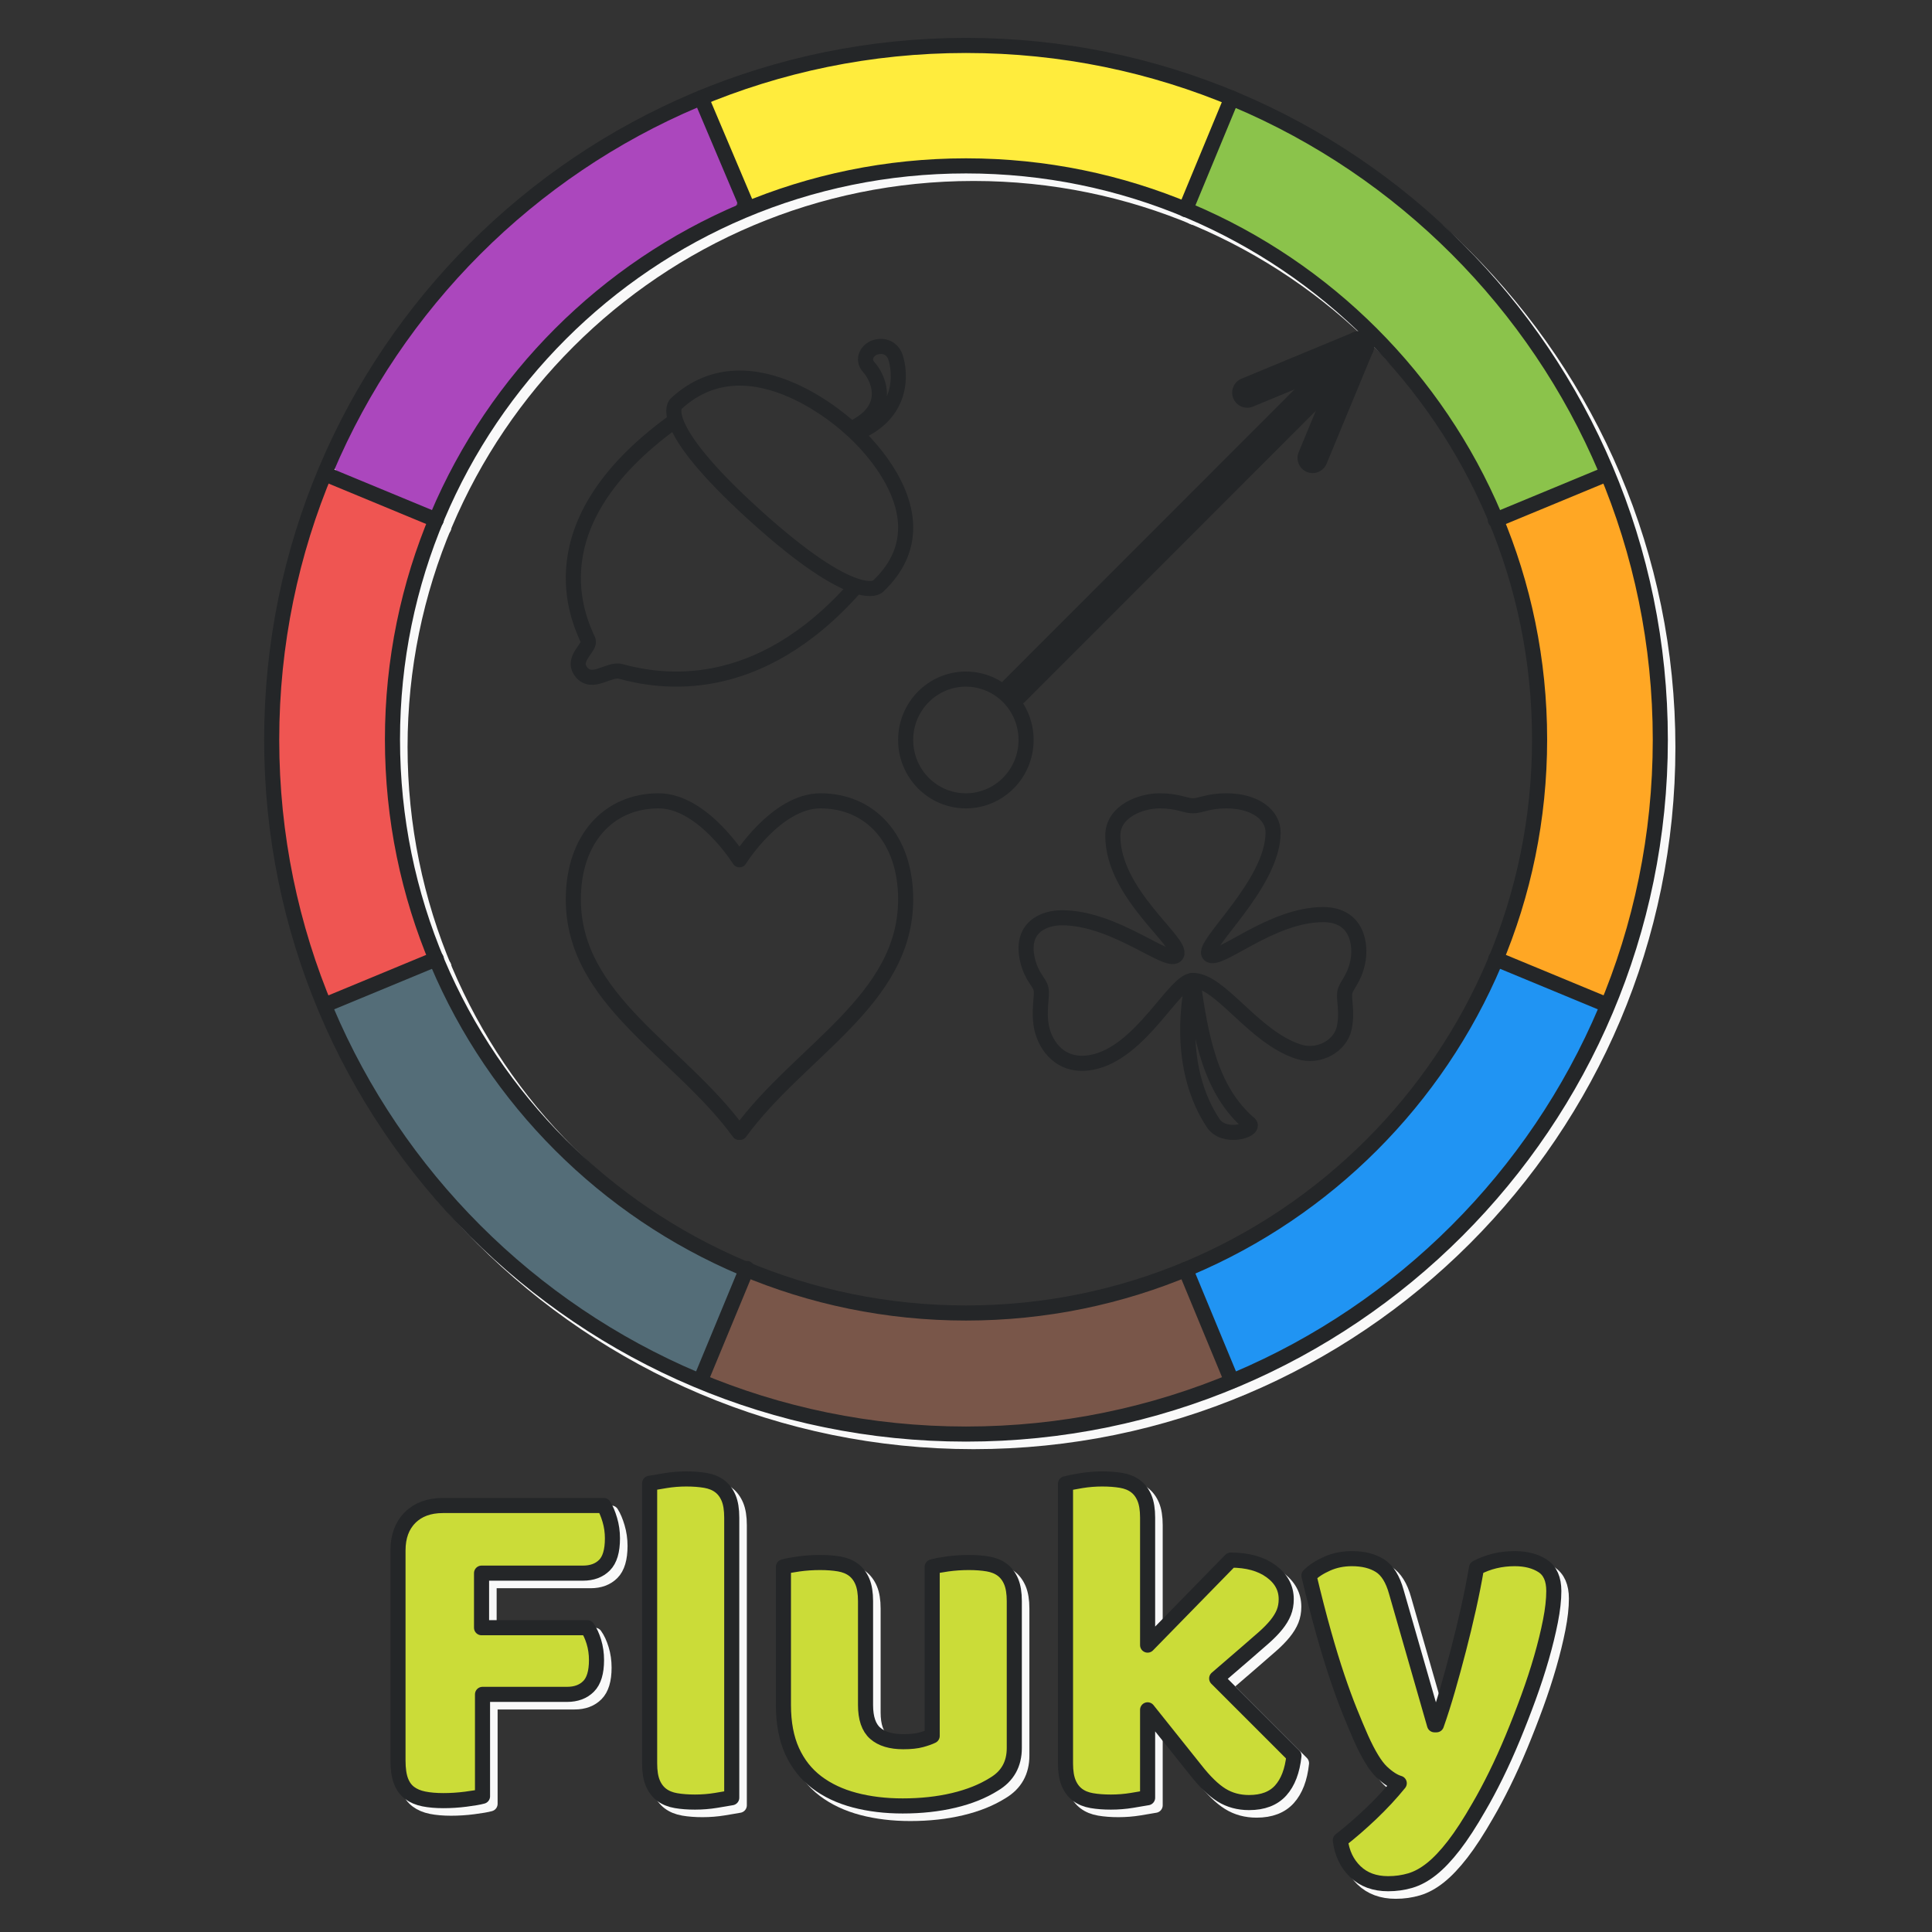 <?xml version="1.0" encoding="UTF-8" standalone="no"?>
<!-- Created with Vectornator (http://vectornator.io/) -->

<svg
   height="100%"
   stroke-miterlimit="10"
   style="fill-rule:nonzero;clip-rule:evenodd;stroke-linecap:round;stroke-linejoin:round;"
   version="1.1"
   viewBox="0 0 1024 1024"
   width="100%"
   xml:space="preserve"
   id="svg308"
   sodipodi:docname="fluky-v2.svg"
   inkscape:version="1.2.2 (b0a84865, 2022-12-01)"
   xmlns:inkscape="http://www.inkscape.org/namespaces/inkscape"
   xmlns:sodipodi="http://sodipodi.sourceforge.net/DTD/sodipodi-0.dtd"
   xmlns="http://www.w3.org/2000/svg"
   xmlns:svg="http://www.w3.org/2000/svg"><rect x="0" y="0" width="1024" height="1024" fill="#333333" stroke="none"/><sodipodi:namedview
   id="namedview310"
   pagecolor="#505050"
   bordercolor="#eeeeee"
   borderopacity="1"
   inkscape:showpageshadow="0"
   inkscape:pageopacity="0"
   inkscape:pagecheckerboard="0"
   inkscape:deskcolor="#505050"
   showgrid="false"
   showguides="false"
   inkscape:zoom="0.65186406"
   inkscape:cx="447.17912"
   inkscape:cy="420.33303"
   inkscape:window-width="1470"
   inkscape:window-height="920"
   inkscape:window-x="0"
   inkscape:window-y="36"
   inkscape:window-maximized="0"
   inkscape:current-layer="layer1" />
<defs
   id="defs245" />

<g
   id="g1621"
   inkscape:label="SectorsOutlineShadow"
   style="fill-rule:nonzero;clip-rule:evenodd;stroke-linecap:round;stroke-linejoin:round;stroke:#f9f9f9;stroke-opacity:1">

<path
   d="m 212.016,395.919 c 0,-167.894 136.106,-304 304,-304 167.895,0 304,136.106 304,304 0,167.895 -136.105,304 -304,304 -167.894,0 -304,-136.105 -304,-304 z"
   fill="none"
   opacity="1"
   stroke="#242628"
   stroke-linecap="butt"
   stroke-linejoin="round"
   stroke-width="8"
   id="path1601"
   style="stroke:#f9f9f9;stroke-opacity:1" />
<path
   d="M 148,396.084 C 148,192.843 312.759,28.084 516,28.084 c 203.241,0 368,164.759 368,368 0,203.241 -164.759,368 -368,368 -203.241,0 -368,-164.759 -368,-368 z"
   fill="none"
   opacity="1"
   stroke="#242628"
   stroke-linecap="butt"
   stroke-linejoin="round"
   stroke-width="8"
   id="path1603"
   style="stroke:#f9f9f9;stroke-opacity:1" />
<path
   d="m 375.379,735.447 24.493,-59.132"
   fill="none"
   opacity="1"
   stroke="#242628"
   stroke-linecap="butt"
   stroke-linejoin="round"
   stroke-width="8"
   id="path1605"
   style="stroke:#f9f9f9;stroke-opacity:1" />
<path
   d="M 656.877,735.989 632.386,676.86 Z"
   fill="none"
   opacity="1"
   stroke="#242628"
   stroke-linecap="butt"
   stroke-linejoin="round"
   stroke-width="8"
   id="path1607"
   style="stroke:#f9f9f9;stroke-opacity:1" />
<path
   d="M 632.345,115.077 656.836,55.949"
   fill="none"
   opacity="1"
   stroke="#242628"
   stroke-linecap="butt"
   stroke-linejoin="round"
   stroke-width="8"
   id="path1609"
   style="stroke:#f9f9f9;stroke-opacity:1" />
<path
   d="m 796.563,279.713 59.128,-24.492"
   fill="none"
   opacity="1"
   stroke="#242628"
   stroke-linecap="butt"
   stroke-linejoin="round"
   stroke-width="8"
   id="path1611"
   style="stroke:#f9f9f9;stroke-opacity:1" />
<path
   d="M 235.224,279.611 176.095,255.12"
   fill="none"
   opacity="1"
   stroke="#242628"
   stroke-linecap="butt"
   stroke-linejoin="round"
   stroke-width="8"
   id="path1613"
   style="stroke:#f9f9f9;stroke-opacity:1" />
<path
   d="M 855.901,536.704 796.773,512.212 Z"
   fill="none"
   opacity="1"
   stroke="#242628"
   stroke-linecap="butt"
   stroke-linejoin="round"
   stroke-width="8"
   id="path1615"
   style="stroke:#f9f9f9;stroke-opacity:1" />


<path
   d="M 400.197,113.946 375.589,55.82"
   fill="none"
   opacity="1"
   stroke="#242628"
   stroke-linecap="butt"
   stroke-linejoin="round"
   stroke-width="8"
   id="path1617"
   style="display:inline;stroke:#f9f9f9;stroke-opacity:1" /><path
   d="M 176.121,536.708 235.25,512.217"
   fill="none"
   opacity="1"
   stroke="#242628"
   stroke-linecap="butt"
   stroke-linejoin="round"
   stroke-width="8"
   id="path1619"
   style="clip-rule:evenodd;fill-rule:nonzero;stroke:#f9f9f9;stroke-linecap:round;stroke-linejoin:round;stroke-opacity:1" />








</g><g
   inkscape:groupmode="layer"
   id="layer1"
   inkscape:label="Sectors"
   style="fill:#8bc34b;fill-rule:nonzero;fill-opacity:1"><path
     id="path3745"
     style="display:inline;fill:#8bc34b;fill-opacity:1;fill-rule:nonzero;stroke-width:0.767"
     d="m 655.965,56.596 c -1.935,0.217 -2.926,2.136 -3.729,3.681 -2.551,5.197 -4.638,10.606 -6.892,15.935 -4.567,11.064 -9.123,22.133 -13.688,33.198 11.311,5.67 22.77,11.071 33.736,17.399 9.7,5.539 19.095,11.616 28.09,18.24 13.118,9.655 25.491,20.594 36.978,32.231 5.538,5.632 10.871,11.464 15.973,17.494 1.413,1.684 2.936,3.525 4.367,5.289 2.593,3.229 5.134,6.49 7.618,9.858 10.956,14.766 20.604,30.703 28.727,47.277 2.465,5.062 4.844,10.166 7.268,15.248 12.393,-5.227 24.921,-10.315 37.339,-15.569 4.569,-1.987 9.199,-3.87 13.582,-6.249 1.094,-0.608 2.422,-1.509 2.329,-2.913 -0.431,-1.957 -1.433,-3.735 -2.203,-5.573 -8.873,-19.377 -19.267,-38.071 -31.282,-55.678 C 790.712,151.935 761.253,121.507 727.554,96.87 716.895,89.095 705.865,81.814 694.41,75.264 684.39,69.664 674.219,64.327 663.85,59.403 c -2.292,-1.002 -4.528,-2.224 -6.981,-2.786 -0.299,-0.037 -0.604,-0.062 -0.904,-0.021 z" /><path
     id="path3816"
     style="display:inline;fill:#ffa724;fill-opacity:1;fill-rule:nonzero;stroke-width:0.767"
     d="m 849.387,255.512 c -2.22,0.139 -4.304,1.058 -6.362,1.837 -14.622,6.192 -29.336,12.156 -43.95,18.385 -0.648,0.278 -1.275,0.601 -1.915,0.898 -0.08,1.021 -0.037,2.04 0.338,3.006 2.393,7.754 5.305,15.338 7.6,23.124 5.649,18.733 9.546,37.993 11.683,57.442 0.56,5.769 0.801,11.665 0.985,17.391 0.264,9.544 0.274,19.096 0.014,28.641 -0.197,6.061 -0.437,12.313 -1.105,18.416 -2.022,17.33 -5.223,34.548 -10.113,51.308 -2.649,9.232 -5.812,18.305 -8.902,27.395 -0.483,0.995 -0.633,2.257 0.124,3.162 1.285,1.522 3.239,2.225 4.971,3.105 7.174,3.245 14.51,6.118 21.768,9.168 7.924,3.24 15.772,6.666 23.731,9.818 0.574,0.171 1.22,0.499 1.778,0.476 0.748,-0.501 1.41,-1.113 1.721,-1.982 2.507,-5.749 4.48,-11.712 6.526,-17.636 7.653,-22.766 13.247,-46.245 16.276,-70.08 3.421,-26.718 3.651,-53.796 1.436,-80.623 -1.757,-21.045 -5.474,-41.92 -11.044,-62.29 -3.061,-11.301 -6.738,-22.43 -10.77,-33.419 -0.876,-2.191 -1.591,-4.478 -2.802,-6.514 -0.398,-0.694 -1.21,-1.031 -1.988,-1.027 z" /><path
     id="path4613"
     style="display:inline;fill:#2094f3;fill-opacity:1;fill-rule:nonzero;stroke-width:0.767"
     d="m 793.82,513.215 c -5.399,10.613 -10.544,21.367 -16.546,31.66 -16.282,28.268 -37,54.008 -61.379,75.703 -21.78,19.438 -46.418,35.607 -72.725,48.233 -3.832,1.861 -7.663,3.724 -11.496,5.583 5.762,14.286 11.741,28.482 17.653,42.706 1.371,3.277 2.727,6.56 4.14,9.819 0.702,0.928 1.957,1.093 3.015,0.755 3.532,-1.042 6.847,-2.693 10.191,-4.212 17.217,-8.158 33.831,-17.596 49.654,-28.209 18.061,-12.129 34.874,-26.072 50.404,-41.297 16.419,-16.043 31.661,-33.354 44.804,-52.196 12.503,-17.829 23.092,-36.934 32.446,-56.581 1.46,-3.143 3.057,-6.237 4.277,-9.484 0.219,-0.667 -0.087,-1.329 -0.18,-1.992 -7.811,-3.384 -15.714,-6.552 -23.569,-9.833 -9.948,-4.111 -19.903,-8.208 -29.855,-12.311 -0.278,0.551 -0.556,1.103 -0.834,1.654 z" /><path
     id="path6067"
     style="display:inline;fill:#795649;fill-opacity:1;fill-rule:nonzero;stroke-width:0.767"
     d="m 397.697,677.07 c -0.638,0.047 -1.207,0.191 -1.384,0.883 -1.451,2.906 -2.607,5.953 -3.9,8.932 -5.576,13.386 -11.126,26.782 -16.457,40.268 -0.497,1.179 -0.874,2.398 -1.089,3.661 2.529,1.563 5.41,2.392 8.166,3.455 12.163,4.402 24.462,8.464 37.001,11.662 21.212,5.445 42.889,9.107 64.723,10.816 9.391,0.588 18.806,0.629 28.212,0.648 8.812,-0.045 17.636,-0.071 26.429,-0.713 25.221,-2.009 50.277,-6.385 74.574,-13.477 10.056,-2.938 20.009,-6.246 29.77,-10.052 1.622,-0.73 3.551,-1.325 4.51,-2.937 0.764,-1.242 0.119,-2.663 -0.381,-3.867 -5.672,-14.076 -11.523,-28.078 -17.407,-42.066 -1.018,-2.281 -1.863,-4.647 -3.055,-6.846 -0.777,-0.345 -1.608,-0.521 -2.441,-0.264 -4.609,1.177 -8.978,3.11 -13.494,4.584 -15.598,5.246 -31.608,9.261 -47.818,12.09 -4.715,0.802 -9.466,1.493 -14.127,2.058 -5.629,0.686 -11.272,1.208 -16.886,1.579 -13.914,0.919 -28.002,0.897 -41.923,-0.053 -8.167,-0.558 -16.216,-1.424 -24.313,-2.617 -5.979,-0.882 -12.07,-1.965 -18.038,-3.215 -4.535,-0.945 -9.217,-2.043 -13.664,-3.194 -5.428,-1.405 -10.809,-2.96 -16.103,-4.663 -6.263,-1.935 -12.34,-4.424 -18.62,-6.305 -0.741,-0.176 -1.517,-0.511 -2.285,-0.366 z" /><path
     id="path6864"
     style="display:inline;fill:#546d78;fill-opacity:1;fill-rule:nonzero;stroke-width:0.767"
     inkscape:label="path6864"
     d="m 227.77,512.186 c -15.863,6.625 -31.786,13.106 -47.563,19.932 -1.205,0.583 -2.56,0.995 -3.609,1.812 -0.585,0.836 -0.538,1.886 -0.191,2.808 1.534,4.222 3.581,8.234 5.506,12.286 4.667,9.487 9.484,18.909 14.766,28.071 28.37,48.052 67.756,89.556 114.287,120.362 16.044,10.605 32.907,19.988 50.455,27.865 2.232,0.916 4.447,1.973 6.828,2.435 1.027,0.155 2.07,-0.426 2.417,-1.414 2.906,-6.373 5.545,-12.866 8.258,-19.323 4.501,-10.828 8.958,-21.674 13.442,-32.509 -11.959,-6.09 -24.094,-11.864 -35.687,-18.643 -3.822,-2.212 -7.593,-4.514 -11.234,-6.847 -4.985,-3.195 -9.869,-6.554 -14.602,-10.033 -12.073,-8.901 -23.457,-18.726 -34.178,-29.212 -8.308,-8.185 -16.136,-16.855 -23.439,-25.948 -1.192,-1.495 -2.508,-3.156 -3.72,-4.737 -13.173,-17.071 -24.471,-35.569 -33.812,-54.998 -2.063,-4.209 -4.123,-8.42 -6.187,-12.628 -0.579,0.24 -1.158,0.48 -1.736,0.721 z" /><path
     id="path7661"
     style="display:inline;fill:#ef5552;fill-opacity:1;fill-rule:nonzero;stroke-width:0.767"
     d="m 174.174,255.596 c -0.654,-0.044 -1.158,0.179 -1.445,0.787 -1.1,1.646 -1.667,3.583 -2.422,5.4 -3.403,9.097 -6.465,18.321 -9.251,27.624 -5.185,17.664 -8.877,35.747 -11.39,53.978 -0.791,5.941 -1.612,11.883 -2.119,17.856 -0.667,9.962 -0.729,19.953 -0.733,29.934 0.051,11.309 0.224,22.626 0.988,33.912 0.534,6.868 1.527,13.692 2.539,20.504 4.194,27.049 11.076,53.708 20.849,79.285 0.554,1.233 0.904,2.651 1.868,3.633 0.506,0.227 0.967,0.9 1.535,0.488 8.559,-3.395 17.044,-6.971 25.56,-10.471 7.343,-3.081 14.745,-6.04 21.948,-9.442 1.549,-0.834 3.339,-1.501 4.396,-2.981 0.577,-0.882 0.318,-1.937 -0.071,-2.836 -3.371,-9.877 -6.917,-19.707 -9.654,-29.786 -4.404,-15.829 -7.488,-32.021 -9.267,-48.353 -0.239,-2.298 -0.489,-4.784 -0.685,-7.159 -0.429,-4.99 -0.721,-10.091 -0.907,-15.158 -0.205,-6.111 -0.244,-12.415 -0.08,-18.599 0.318,-12.315 1.387,-24.797 3.196,-37.056 0.871,-5.945 1.922,-11.846 3.142,-17.773 1.644,-7.918 3.634,-15.972 5.895,-23.733 1.683,-5.84 3.62,-11.783 5.661,-17.585 1.076,-3.22 2.301,-6.405 3.088,-9.711 0.037,-0.534 0.086,-1.266 -0.255,-1.672 -1.597,-1.258 -3.593,-1.84 -5.406,-2.709 -11.634,-4.951 -23.384,-9.63 -35.15,-14.257 -3.679,-1.388 -7.314,-2.916 -11.074,-4.07 -0.252,-0.031 -0.499,-0.108 -0.754,-0.051 z" /><path
     id="path9259"
     style="fill:#ab47bd;fill-opacity:1;fill-rule:nonzero;stroke-width:0.767"
     d="m 368.461,56.762 c -1.982,0.123 -3.768,1.141 -5.574,1.883 -7.445,3.474 -14.801,7.145 -22.054,11.005 -31.534,16.828 -60.698,38.142 -86.053,63.352 -22.487,22.327 -41.985,47.638 -58.007,74.97 -5.675,10.11 -10.99,20.421 -16.113,30.821 -1.2,2.554 -2.528,5.064 -3.458,7.733 -0.48,1.464 0.644,2.808 1.822,3.535 3.452,2.163 7.25,3.693 10.951,5.368 12.796,5.545 25.721,10.782 38.594,16.143 0.95,-0.959 1.647,-2.104 2.229,-3.314 4.033,-7.684 7.773,-15.521 12.029,-23.088 7.961,-14.405 16.959,-28.242 26.998,-41.287 0.814,-1.031 1.767,-2.264 2.639,-3.369 14.475,-18.258 31.117,-34.783 49.408,-49.212 10.599,-8.437 21.806,-16.106 33.498,-22.949 7.056,-4.144 14.456,-8.116 21.812,-11.896 3.202,-1.644 6.583,-3.281 9.807,-5.015 1.513,-0.875 3.418,-1.837 3.725,-3.743 0.21,-1.621 -0.834,-3.041 -1.312,-4.524 -6.118,-14.883 -12.27,-29.754 -18.51,-44.587 -0.316,-1.079 -1.285,-1.879 -2.432,-1.827 z" /><path
     id="path9987"
     style="fill:#ffec3d;fill-opacity:1;fill-rule:nonzero;stroke-width:0.767"
     d="m 506.771,26.826 c -10.224,0.131 -20.462,0.336 -30.645,1.315 -25.813,2.788 -51.4,7.975 -76.12,15.953 -6.437,2.137 -12.86,4.323 -19.254,6.587 -1.511,0.625 -3.256,0.986 -4.429,2.193 -0.872,0.985 -0.559,2.379 -0.077,3.467 3.116,8.061 6.64,15.955 9.978,23.926 3.828,9.015 7.655,18.031 11.487,27.045 9.784,-3.372 19.512,-6.933 29.477,-9.748 17.378,-4.964 35.187,-8.398 53.146,-10.397 5.706,-0.562 11.55,-0.798 17.206,-0.986 9.557,-0.27 19.122,-0.273 28.68,-0.012 5.99,0.192 12.169,0.443 18.205,1.065 7.46,0.848 14.895,1.927 22.284,3.261 1.25,0.232 2.705,0.509 4.033,0.758 1.148,0.237 2.548,0.517 3.793,0.771 12.867,2.68 25.521,6.307 37.961,10.534 4.31,1.409 8.596,2.909 12.973,4.098 0.535,0.073 1.203,0.175 1.682,0.014 1.37,-1.599 1.96,-3.673 2.851,-5.545 5.342,-12.667 10.411,-25.445 15.346,-38.276 0.98,-2.711 2.125,-5.376 2.881,-8.16 0.137,-0.555 -0.067,-1.112 -0.109,-1.668 -1.805,-1.277 -3.989,-1.827 -6.014,-2.655 -14.132,-5.198 -28.505,-9.772 -43.141,-13.329 -17.334,-4.248 -34.969,-7.258 -52.724,-9.052 -10.448,-0.889 -20.942,-1.096 -31.423,-1.169 -2.681,-0.022 -5.362,2.14e-4 -8.043,0.01 z" /></g><g
   id="Layer-1"
   inkscape:label="SectorsOutline"
   style="fill-rule:nonzero;clip-rule:evenodd;stroke-linecap:round;stroke-linejoin:round">

<path
   d="M208.016 391.919C208.016 224.025 344.122 87.919 512.016 87.919C679.911 87.919 816.016 224.025 816.016 391.919C816.016 559.814 679.911 695.919 512.016 695.919C344.122 695.919 208.016 559.814 208.016 391.919Z"
   fill="none"
   opacity="1"
   stroke="#242628"
   stroke-linecap="butt"
   stroke-linejoin="round"
   stroke-width="8"
   id="path259" />
<path
   d="M144 392.084C144 188.843 308.759 24.084 512 24.084C715.241 24.084 880 188.843 880 392.084C880 595.325 715.241 760.084 512 760.084C308.759 760.084 144 595.325 144 392.084Z"
   fill="none"
   opacity="1"
   stroke="#242628"
   stroke-linecap="butt"
   stroke-linejoin="round"
   stroke-width="8"
   id="path261" />
<path
   d="M371.379 731.447L395.872 672.315"
   fill="none"
   opacity="1"
   stroke="#242628"
   stroke-linecap="butt"
   stroke-linejoin="round"
   stroke-width="8"
   id="path263" />
<path
   d="M652.877 731.989L628.386 672.86L652.877 731.989Z"
   fill="none"
   opacity="1"
   stroke="#242628"
   stroke-linecap="butt"
   stroke-linejoin="round"
   stroke-width="8"
   id="path265" />
<path
   d="M628.345 111.077L652.836 51.949"
   fill="none"
   opacity="1"
   stroke="#242628"
   stroke-linecap="butt"
   stroke-linejoin="round"
   stroke-width="8"
   id="path267" />
<path
   d="M792.563 275.713L851.691 251.221"
   fill="none"
   opacity="1"
   stroke="#242628"
   stroke-linecap="butt"
   stroke-linejoin="round"
   stroke-width="8"
   id="path269" />
<path
   d="M231.224 275.611L172.095 251.12"
   fill="none"
   opacity="1"
   stroke="#242628"
   stroke-linecap="butt"
   stroke-linejoin="round"
   stroke-width="8"
   id="path271" />
<path
   d="M851.901 532.704L792.773 508.212L851.901 532.704Z"
   fill="none"
   opacity="1"
   stroke="#242628"
   stroke-linecap="butt"
   stroke-linejoin="round"
   stroke-width="8"
   id="path273" />


<path
   d="M 396.197,109.946 371.589,51.82"
   fill="none"
   opacity="1"
   stroke="#242628"
   stroke-linecap="butt"
   stroke-linejoin="round"
   stroke-width="8"
   id="path279"
   style="display:inline" /><path
   d="M172.121 532.708L231.25 508.217"
   fill="none"
   opacity="1"
   stroke="#242628"
   stroke-linecap="butt"
   stroke-linejoin="round"
   stroke-width="8"
   id="path275"
   style="fill-rule:nonzero;clip-rule:evenodd;stroke-linecap:round;stroke-linejoin:round" />








</g><g
   opacity="1"
   id="g683"
   inkscape:label="LabelOutlineShadow"
   style="fill-rule:nonzero;clip-rule:evenodd;stroke-linecap:round;stroke-linejoin:round;fill:#f9f9f9">
<path
   d="m 324,801.956 c 1.195,1.878 2.261,4.395 3.2,7.552 0.939,3.158 1.408,6.443 1.408,9.856 0,6.656 -1.408,11.392 -4.224,14.208 -2.816,2.816 -6.613,4.224 -11.392,4.224 h -53.76 v 28.928 h 56.064 c 1.365,1.878 2.517,4.352 3.456,7.424 0.939,3.072 1.408,6.315 1.408,9.728 0,6.486 -1.408,11.136 -4.224,13.952 -2.816,2.816 -6.613,4.224 -11.392,4.224 h -44.8 v 54.016 c -1.877,0.512 -4.821,1.024 -8.832,1.536 -4.011,0.512 -7.979,0.768 -11.904,0.768 -3.925,0 -7.381,-0.298 -10.368,-0.896 -2.987,-0.597 -5.504,-1.664 -7.552,-3.2 -2.048,-1.536 -3.584,-3.669 -4.608,-6.4 -1.024,-2.73 -1.536,-6.314 -1.536,-10.752 v -111.36 c 0,-7.338 2.133,-13.141 6.4,-17.408 4.267,-4.266 10.069,-6.4 17.408,-6.4 z"
   fill="none"
   opacity="1"
   stroke="#242628"
   stroke-linecap="butt"
   stroke-linejoin="round"
   stroke-width="8"
   id="path673"
   style="fill:none;stroke:#f9f9f9;stroke-width:8.001;stroke-dasharray:none;stroke-opacity:1" />
<path
   d="m 391.84,956.836 c -1.877,0.342 -4.651,0.811 -8.32,1.408 -3.669,0.598 -7.381,0.896 -11.136,0.896 -3.755,0 -7.125,-0.256 -10.112,-0.768 -2.987,-0.512 -5.504,-1.536 -7.552,-3.072 -2.048,-1.536 -3.627,-3.626 -4.736,-6.272 -1.109,-2.645 -1.664,-6.101 -1.664,-10.368 V 790.18 c 1.877,-0.341 4.651,-0.81 8.32,-1.408 3.669,-0.597 7.381,-0.896 11.136,-0.896 3.755,0 7.125,0.256 10.112,0.768 2.987,0.512 5.504,1.536 7.552,3.072 2.048,1.536 3.627,3.627 4.736,6.272 1.109,2.646 1.664,6.102 1.664,10.368 z"
   fill="none"
   opacity="1"
   stroke="#242628"
   stroke-linecap="butt"
   stroke-linejoin="round"
   stroke-width="8"
   id="path675"
   style="fill:none;stroke:#f9f9f9;stroke-width:8.001;stroke-dasharray:none;stroke-opacity:1" />
<path
   d="m 419.232,834.468 c 1.707,-0.512 4.395,-1.024 8.064,-1.536 3.669,-0.512 7.467,-0.768 11.392,-0.768 3.755,0 7.125,0.256 10.112,0.768 2.987,0.512 5.504,1.536 7.552,3.072 2.048,1.536 3.627,3.627 4.736,6.272 1.109,2.646 1.664,6.102 1.664,10.368 v 55.04 c 0,6.998 1.707,11.99 5.12,14.976 3.413,2.987 8.363,4.48 14.848,4.48 3.925,0 7.125,-0.341 9.6,-1.024 2.475,-0.682 4.395,-1.365 5.76,-2.048 v -89.6 c 1.707,-0.512 4.395,-1.024 8.064,-1.536 3.669,-0.512 7.467,-0.768 11.392,-0.768 3.755,0 7.125,0.256 10.112,0.768 2.987,0.512 5.504,1.536 7.552,3.072 2.048,1.536 3.627,3.627 4.736,6.272 1.109,2.646 1.664,6.102 1.664,10.368 v 77.824 c 0,8.534 -3.584,14.934 -10.752,19.2 -5.973,3.755 -13.099,6.614 -21.376,8.576 -8.277,1.963 -17.28,2.944 -27.008,2.944 -9.216,0 -17.707,-1.024 -25.472,-3.072 -7.765,-2.048 -14.464,-5.205 -20.096,-9.472 -5.632,-4.266 -9.984,-9.77 -13.056,-16.512 -3.072,-6.741 -4.608,-14.89 -4.608,-24.448 z"
   fill="none"
   opacity="1"
   stroke="#242628"
   stroke-linecap="butt"
   stroke-linejoin="round"
   stroke-width="8"
   id="path677"
   style="fill:none;stroke:#f9f9f9;stroke-width:8.001;stroke-dasharray:none;stroke-opacity:1" />
<path
   d="m 689.824,934.564 c -0.853,8.022 -3.2,14.166 -7.04,18.432 -3.84,4.267 -9.429,6.4 -16.768,6.4 -5.461,0 -10.325,-1.322 -14.592,-3.968 -4.267,-2.645 -8.875,-7.125 -13.824,-13.44 l -25.344,-31.744 v 46.592 c -1.877,0.342 -4.651,0.811 -8.32,1.408 -3.669,0.598 -7.381,0.896 -11.136,0.896 -3.755,0 -7.125,-0.256 -10.112,-0.768 -2.987,-0.512 -5.504,-1.536 -7.552,-3.072 -2.048,-1.536 -3.627,-3.626 -4.736,-6.272 -1.109,-2.645 -1.664,-6.101 -1.664,-10.368 V 790.436 c 1.877,-0.512 4.651,-1.066 8.32,-1.664 3.669,-0.597 7.381,-0.896 11.136,-0.896 3.755,0 7.125,0.256 10.112,0.768 2.987,0.512 5.504,1.536 7.552,3.072 2.048,1.536 3.627,3.627 4.736,6.272 1.109,2.646 1.664,6.102 1.664,10.368 v 67.584 l 44.032,-45.056 c 8.875,0 16,1.963 21.376,5.888 5.376,3.926 8.064,8.875 8.064,14.848 0,2.56 -0.427,4.907 -1.28,7.04 -0.853,2.134 -2.176,4.31 -3.968,6.528 -1.792,2.219 -4.096,4.566 -6.912,7.04 -2.816,2.475 -6.101,5.334 -9.856,8.576 l -14.848,12.8 z"
   fill="none"
   opacity="1"
   stroke="#242628"
   stroke-linecap="butt"
   stroke-linejoin="round"
   stroke-width="8"
   id="path679"
   style="fill:none;stroke:#f9f9f9;stroke-width:8.001;stroke-dasharray:none;stroke-opacity:1" />
<path
   d="m 725.408,925.348 c -1.877,-4.266 -3.883,-9.045 -6.016,-14.336 -2.133,-5.29 -4.352,-11.349 -6.656,-18.176 -2.304,-6.826 -4.693,-14.634 -7.168,-23.424 -2.475,-8.789 -5.077,-18.901 -7.808,-30.336 2.389,-2.389 5.589,-4.48 9.6,-6.272 4.011,-1.792 8.405,-2.688 13.184,-2.688 5.973,0 10.923,1.238 14.848,3.712 3.925,2.475 6.827,7.126 8.704,13.952 l 20.224,70.4 h 1.024 c 2.048,-5.802 4.053,-12.117 6.016,-18.944 1.963,-6.826 3.883,-13.866 5.76,-21.12 1.877,-7.253 3.627,-14.506 5.248,-21.76 1.621,-7.253 3.029,-14.378 4.224,-21.376 6.144,-3.242 12.885,-4.864 20.224,-4.864 5.973,0 10.923,1.28 14.848,3.84 3.925,2.56 5.888,6.998 5.888,13.312 0,4.608 -0.597,9.942 -1.792,16 -1.195,6.059 -2.773,12.502 -4.736,19.328 -1.963,6.827 -4.267,13.867 -6.912,21.12 -2.645,7.254 -5.419,14.379 -8.32,21.376 -2.901,6.998 -5.888,13.611 -8.96,19.84 -3.072,6.23 -6.059,11.819 -8.96,16.768 -4.779,8.363 -9.216,15.19 -13.312,20.48 -4.096,5.291 -8.021,9.43 -11.776,12.416 -3.755,2.987 -7.509,5.035 -11.264,6.144 -3.755,1.11 -7.68,1.664 -11.776,1.664 -7.168,0 -12.971,-2.133 -17.408,-6.4 -4.437,-4.266 -7.083,-9.813 -7.936,-16.64 5.461,-4.266 10.923,-9.002 16.384,-14.208 5.461,-5.205 10.411,-10.538 14.848,-16 -2.901,-0.853 -6.016,-2.858 -9.344,-6.016 -3.328,-3.157 -6.955,-9.088 -10.88,-17.792 z"
   fill="none"
   opacity="1"
   stroke="#242628"
   stroke-linecap="butt"
   stroke-linejoin="round"
   stroke-width="8"
   id="path681"
   style="fill:none;stroke:#f9f9f9;stroke-width:8.001;stroke-dasharray:none;stroke-opacity:1" />
</g><g
   inkscape:groupmode="layer"
   id="layer2"
   inkscape:label="Lable"><path
     id="path10349"
     style="fill:#cbdc38;fill-opacity:1;fill-rule:nonzero;stroke-width:1.085"
     d="m 272.912,800.73 c -11.86,0.036 -23.721,-0.055 -35.579,0.192 -3.597,0.149 -7.255,0.108 -10.77,0.985 -2.249,0.627 -4.193,1.984 -6.201,3.127 -2.22,1.3 -3.803,3.503 -4.497,5.964 -1.207,4.161 -1.353,8.533 -1.594,12.832 -0.452,11.306 -0.364,22.625 -0.404,33.938 0.022,20.132 -0.063,40.264 0.093,60.395 0.122,7.178 0.095,14.378 0.854,21.525 0.385,2.76 0.748,5.813 2.757,7.925 1.602,1.561 3.844,2.153 5.908,2.847 2.597,0.794 5.291,1.312 8.016,1.249 5.662,-0.006 11.336,-0.247 16.957,-0.95 1.415,-0.179 3.049,-0.482 3.807,-1.85 1.082,-2.014 1.005,-4.388 1.213,-6.605 0.4,-9.004 0.376,-18.02 0.507,-27.031 0.068,-6.314 0.136,-12.628 0.204,-18.942 12.563,-0.293 25.131,-0.449 37.69,-0.866 4.535,-0.221 9.118,-0.293 13.572,-1.259 2.398,-0.518 4.762,-1.758 6.027,-3.939 1.58,-2.394 1.655,-5.38 1.791,-8.15 0.101,-4.624 -0.357,-9.305 -1.854,-13.702 -0.37,-1.235 -0.741,-2.47 -1.111,-3.705 -14.239,-0.029 -28.48,0.071 -42.719,-0.08 -4.3,-0.094 -8.491,-0.099 -12.772,-0.536 -0.465,-0.168 -1.368,0.089 -1.479,-0.496 -0.419,-2.23 -0.518,-4.504 -0.647,-6.765 -0.032,-0.876 -0.082,-2.038 -0.108,-3.025 -0.129,-5.965 -0.103,-11.944 0.393,-17.893 0.071,-0.649 0.162,-1.611 0.295,-2.377 -0.069,-0.706 0.398,-0.902 1.027,-0.87 4.281,-0.451 8.644,-0.567 12.879,-0.722 14.958,-0.483 29.939,-0.316 44.879,-1.274 1.636,-0.168 3.445,-0.09 4.789,-1.203 2.871,-2.127 4.116,-5.723 4.735,-9.11 0.908,-5.263 0.268,-10.711 -1.426,-15.752 -0.389,-1.299 -0.779,-2.598 -1.169,-3.897 -15.354,0.005 -30.708,0.013 -46.062,0.019 z" /><path
     id="path10351"
     style="fill:#cbdc38;fill-opacity:1;fill-rule:nonzero;stroke-width:1.085"
     d="m 362.592,786.625 c -4.237,0.111 -8.516,0.188 -12.66,1.174 -0.881,0.176 -1.762,0.353 -2.643,0.529 0.016,40.912 -0.037,81.824 0.039,122.736 0.072,9.077 0.005,18.162 0.469,27.23 0.237,2.605 0.235,5.455 1.808,7.675 1.571,2.067 3.511,3.961 5.885,5.07 2.387,0.737 4.924,0.743 7.396,0.924 5.438,0.227 10.903,0.338 16.329,-0.171 1.949,-0.214 3.801,-0.905 5.7,-1.357 -0.024,-35.155 0.022,-70.31 -0.064,-105.464 -0.063,-13.566 -0.054,-27.137 -0.477,-40.697 -0.149,-3.033 -0.154,-6.099 -0.728,-9.09 -0.658,-2.265 -2.41,-4.081 -4.343,-5.353 -3.982,-2.506 -8.818,-3.038 -13.419,-3.197 -1.098,-0.026 -2.195,-0.023 -3.292,-0.009 z" /><path
     id="path10353"
     style="fill:#cbdc38;fill-opacity:1;fill-rule:nonzero;stroke-width:1.085"
     d="m 430.818,831.113 c -3.598,0.094 -7.276,0.052 -10.742,1.163 -0.76,0.204 -1.52,0.407 -2.28,0.61 0.023,17.031 -0.053,34.063 0.053,51.094 0.105,9.575 0.181,19.158 0.764,28.718 0.26,4.883 1.635,9.659 3.618,14.11 3.494,7.803 9.613,14.284 16.939,18.626 6.47,3.856 13.717,6.315 21.111,7.651 7.94,1.195 16.006,1.233 24.015,0.943 7.119,-0.337 14.273,-0.908 21.225,-2.556 6.919,-1.849 13.717,-4.423 19.788,-8.266 2.818,-1.815 5.495,-4.008 7.221,-6.93 0.673,-1.076 1.499,-2.105 2.08,-3.209 -10e-6,-31.04 0,-62.079 0,-93.119 -1.882,-2.026 -3.6,-4.214 -5.613,-6.113 -2.18,-2.039 -5.318,-2.177 -8.133,-2.358 -6.028,-0.267 -12.079,-0.527 -18.105,-0.102 -1.973,0.158 -3.849,0.859 -5.776,1.274 -0.022,19.747 0.051,39.494 -0.051,59.241 -0.063,7.798 -0.133,15.637 -0.435,23.383 -0.1,1.987 -0.153,3.985 -0.449,5.954 -1.341,1.404 -3.302,1.962 -5.1,2.543 -0.62,0.18 -1.12,0.31 -1.814,0.47 -2.632,0.592 -5.321,0.925 -8.016,1.04 -0.67,0.028 -1.655,0.045 -2.449,0.033 -4.803,-0.157 -9.824,-0.652 -14.059,-3.117 -2.565,-1.472 -4.435,-3.839 -5.96,-6.322 -0.516,-0.849 -1.182,-1.651 -1.608,-2.528 -0.295,-18.179 -0.49,-36.359 -0.868,-54.537 -0.208,-5.824 -0.232,-11.686 -1.172,-17.451 -0.481,-2.764 -1.464,-5.749 -3.949,-7.338 -2.257,-1.393 -4.87,-2.138 -7.502,-2.371 -4.227,-0.444 -8.484,-0.558 -12.733,-0.537 z" /><path
     id="path10355"
     style="fill:#cbdc38;fill-opacity:1;fill-rule:nonzero;stroke-width:1.085"
     d="m 580.48,786.707 c -3.083,0.024 -6.158,0.292 -9.194,0.829 -1.265,0.19 -2.53,0.38 -3.794,0.57 0.016,32.816 -0.037,65.631 0.035,98.447 0.07,16.129 0.118,32.26 0.527,48.384 0.123,2.807 0.098,5.636 0.494,8.421 0.959,3.364 3.776,5.959 7.011,7.142 4.84,1.803 10.103,1.759 15.195,1.707 3.587,-0.114 7.203,-0.133 10.747,-0.746 1.567,-0.314 3.135,-0.627 4.702,-0.941 0.028,-12.692 -0.066,-25.385 0.071,-38.077 0.098,-2.547 8.4e-4,-5.141 0.582,-7.636 0.204,-0.727 1.175,-0.79 1.795,-0.888 0.708,-0.069 1.007,0.791 1.498,1.175 10.062,11.438 18.981,23.824 29.045,35.26 3.401,3.743 6.914,7.608 11.485,9.932 3.273,1.639 6.944,2.171 10.519,2.744 2.76,0.397 5.456,-0.553 8.059,-1.34 4.617,-1.529 8.586,-4.914 10.73,-9.291 1.53,-3.026 2.183,-6.386 3.225,-9.592 0.325,-0.64 0.296,-1.191 -0.354,-1.585 -9.928,-10.02 -19.954,-19.943 -29.789,-30.055 -3.682,-3.843 -7.424,-7.638 -10.883,-11.686 1.385,-2.015 3.341,-3.641 5.059,-5.261 6.211,-5.553 12.648,-10.845 18.716,-16.562 3.533,-3.356 7.131,-6.696 10.114,-10.567 4.128,-5.629 3.73,-14.144 -0.995,-19.309 -3.693,-3.994 -8.812,-6.573 -14.145,-7.512 -2.615,-0.379 -5.506,-0.604 -7.855,0.85 -3.071,1.873 -5.546,4.541 -8.132,7.006 -10.032,10.006 -19.679,20.392 -29.763,30.346 -2.001,1.884 -3.923,3.909 -6.25,5.397 -0.833,0.666 -1.839,0.089 -2.735,-0.08 -0.042,-16.616 0.055,-33.232 -0.126,-49.848 -0.134,-7.848 -0.192,-15.705 -0.718,-23.539 -0.178,-3.019 -1.584,-5.822 -3.252,-8.285 -1.627,-2.334 -4.118,-4.104 -6.958,-4.559 -3.628,-0.648 -7.329,-0.75 -11.005,-0.853 -1.221,-0.019 -2.441,-0.015 -3.661,0.002 z" /><path
     id="path10357"
     style="fill:#cbdc38;fill-opacity:1;fill-rule:nonzero;stroke-width:1.085"
     d="m 714.076,828.992 c -3.384,-0.023 -6.679,0.961 -9.721,2.387 -2.366,1.121 -4.893,2.18 -6.706,4.134 -0.825,0.884 -1.049,2.211 -0.523,3.306 2.771,9.845 5.106,19.808 8.025,29.611 4.454,15.21 9.481,30.274 15.645,44.882 2.878,6.666 5.891,13.328 9.901,19.404 2.389,3.624 5.613,6.685 9.283,8.989 1.395,0.809 3.307,1.269 3.874,2.976 0.427,1.718 -0.99,3.117 -1.984,4.325 -4.163,4.73 -8.646,9.192 -13.119,13.566 -2.035,1.977 -4.093,3.927 -6.148,5.787 -2.289,2.192 -5,3.938 -7.054,6.37 -1.301,1.481 -1.615,3.576 -1.148,5.451 1.135,5.31 4.841,9.865 9.455,12.612 4.268,2.523 9.392,2.857 14.235,2.749 6.015,-0.168 11.916,-2.208 16.841,-5.646 6.754,-4.687 11.977,-11.188 16.696,-17.835 8.071,-11.513 14.669,-23.982 20.737,-36.643 7.654,-16.2 14.342,-32.868 19.813,-49.933 3.359,-10.652 6.377,-21.465 7.952,-32.541 0.542,-4.396 1.07,-8.882 0.38,-13.291 -0.462,-2.99 -2.046,-5.851 -4.609,-7.529 -3.349,-2.361 -7.566,-2.819 -11.544,-3.047 -5.182,-0.21 -10.447,0.253 -15.379,1.932 -1.196,0.36 -2.391,0.721 -3.587,1.079 -3.211,14.365 -6.302,28.717 -9.997,42.972 -2.991,11.579 -6.079,23.144 -9.821,34.507 -0.803,2.237 -1.478,4.556 -2.662,6.627 -1.124,0.775 -2.761,0.687 -3.912,0.006 -0.927,-2.082 -1.503,-4.344 -2.252,-6.51 -7.012,-22.273 -12.893,-44.886 -20.077,-67.105 -0.728,-2.343 -1.597,-4.673 -3.057,-6.671 -1.979,-2.952 -5.126,-4.993 -8.556,-5.837 -3.575,-0.922 -7.306,-1.067 -10.981,-1.084 z" /></g><g
   opacity="1"
   id="g257"
   inkscape:label="LabelOutline"
   style="fill-rule:nonzero;clip-rule:evenodd;stroke-linecap:round;stroke-linejoin:round">
<path
   d="M320 797.956C321.195 799.834 322.261 802.351 323.2 805.508C324.139 808.666 324.608 811.951 324.608 815.364C324.608 822.02 323.2 826.756 320.384 829.572C317.568 832.388 313.771 833.796 308.992 833.796L255.232 833.796L255.232 862.724L311.296 862.724C312.661 864.602 313.813 867.076 314.752 870.148C315.691 873.22 316.16 876.463 316.16 879.876C316.16 886.362 314.752 891.012 311.936 893.828C309.12 896.644 305.323 898.052 300.544 898.052L255.744 898.052L255.744 952.068C253.867 952.58 250.923 953.092 246.912 953.604C242.901 954.116 238.933 954.372 235.008 954.372C231.083 954.372 227.627 954.074 224.64 953.476C221.653 952.879 219.136 951.812 217.088 950.276C215.04 948.74 213.504 946.607 212.48 943.876C211.456 941.146 210.944 937.562 210.944 933.124L210.944 821.764C210.944 814.426 213.077 808.623 217.344 804.356C221.611 800.09 227.413 797.956 234.752 797.956L320 797.956Z"
   fill="none"
   opacity="1"
   stroke="#242628"
   stroke-linecap="butt"
   stroke-linejoin="round"
   stroke-width="8"
   id="path247"
   style="stroke-width:8.001;stroke-dasharray:none" />
<path
   d="M387.84 952.836C385.963 953.178 383.189 953.647 379.52 954.244C375.851 954.842 372.139 955.14 368.384 955.14C364.629 955.14 361.259 954.884 358.272 954.372C355.285 953.86 352.768 952.836 350.72 951.3C348.672 949.764 347.093 947.674 345.984 945.028C344.875 942.383 344.32 938.927 344.32 934.66L344.32 786.18C346.197 785.839 348.971 785.37 352.64 784.772C356.309 784.175 360.021 783.876 363.776 783.876C367.531 783.876 370.901 784.132 373.888 784.644C376.875 785.156 379.392 786.18 381.44 787.716C383.488 789.252 385.067 791.343 386.176 793.988C387.285 796.634 387.84 800.09 387.84 804.356L387.84 952.836Z"
   fill="none"
   opacity="1"
   stroke="#242628"
   stroke-linecap="butt"
   stroke-linejoin="round"
   stroke-width="8"
   id="path249"
   style="stroke-width:8.001;stroke-dasharray:none" />
<path
   d="M415.232 830.468C416.939 829.956 419.627 829.444 423.296 828.932C426.965 828.42 430.763 828.164 434.688 828.164C438.443 828.164 441.813 828.42 444.8 828.932C447.787 829.444 450.304 830.468 452.352 832.004C454.4 833.54 455.979 835.631 457.088 838.276C458.197 840.922 458.752 844.378 458.752 848.644L458.752 903.684C458.752 910.682 460.459 915.674 463.872 918.66C467.285 921.647 472.235 923.14 478.72 923.14C482.645 923.14 485.845 922.799 488.32 922.116C490.795 921.434 492.715 920.751 494.08 920.068L494.08 830.468C495.787 829.956 498.475 829.444 502.144 828.932C505.813 828.42 509.611 828.164 513.536 828.164C517.291 828.164 520.661 828.42 523.648 828.932C526.635 829.444 529.152 830.468 531.2 832.004C533.248 833.54 534.827 835.631 535.936 838.276C537.045 840.922 537.6 844.378 537.6 848.644L537.6 926.468C537.6 935.002 534.016 941.402 526.848 945.668C520.875 949.423 513.749 952.282 505.472 954.244C497.195 956.207 488.192 957.188 478.464 957.188C469.248 957.188 460.757 956.164 452.992 954.116C445.227 952.068 438.528 948.911 432.896 944.644C427.264 940.378 422.912 934.874 419.84 928.132C416.768 921.391 415.232 913.242 415.232 903.684L415.232 830.468Z"
   fill="none"
   opacity="1"
   stroke="#242628"
   stroke-linecap="butt"
   stroke-linejoin="round"
   stroke-width="8"
   id="path251"
   style="stroke-width:8.001;stroke-dasharray:none" />
<path
   d="M685.824 930.564C684.971 938.586 682.624 944.73 678.784 948.996C674.944 953.263 669.355 955.396 662.016 955.396C656.555 955.396 651.691 954.074 647.424 951.428C643.157 948.783 638.549 944.303 633.6 937.988L608.256 906.244L608.256 952.836C606.379 953.178 603.605 953.647 599.936 954.244C596.267 954.842 592.555 955.14 588.8 955.14C585.045 955.14 581.675 954.884 578.688 954.372C575.701 953.86 573.184 952.836 571.136 951.3C569.088 949.764 567.509 947.674 566.4 945.028C565.291 942.383 564.736 938.927 564.736 934.66L564.736 786.436C566.613 785.924 569.387 785.37 573.056 784.772C576.725 784.175 580.437 783.876 584.192 783.876C587.947 783.876 591.317 784.132 594.304 784.644C597.291 785.156 599.808 786.18 601.856 787.716C603.904 789.252 605.483 791.343 606.592 793.988C607.701 796.634 608.256 800.09 608.256 804.356L608.256 871.94L652.288 826.884C661.163 826.884 668.288 828.847 673.664 832.772C679.04 836.698 681.728 841.647 681.728 847.62C681.728 850.18 681.301 852.527 680.448 854.66C679.595 856.794 678.272 858.97 676.48 861.188C674.688 863.407 672.384 865.754 669.568 868.228C666.752 870.703 663.467 873.562 659.712 876.804L644.864 889.604L685.824 930.564Z"
   fill="none"
   opacity="1"
   stroke="#242628"
   stroke-linecap="butt"
   stroke-linejoin="round"
   stroke-width="8"
   id="path253"
   style="stroke-width:8.001;stroke-dasharray:none" />
<path
   d="M721.408 921.348C719.531 917.082 717.525 912.303 715.392 907.012C713.259 901.722 711.04 895.663 708.736 888.836C706.432 882.01 704.043 874.202 701.568 865.412C699.093 856.623 696.491 846.511 693.76 835.076C696.149 832.687 699.349 830.596 703.36 828.804C707.371 827.012 711.765 826.116 716.544 826.116C722.517 826.116 727.467 827.354 731.392 829.828C735.317 832.303 738.219 836.954 740.096 843.78L760.32 914.18L761.344 914.18C763.392 908.378 765.397 902.063 767.36 895.236C769.323 888.41 771.243 881.37 773.12 874.116C774.997 866.863 776.747 859.61 778.368 852.356C779.989 845.103 781.397 837.978 782.592 830.98C788.736 827.738 795.477 826.116 802.816 826.116C808.789 826.116 813.739 827.396 817.664 829.956C821.589 832.516 823.552 836.954 823.552 843.268C823.552 847.876 822.955 853.21 821.76 859.268C820.565 865.327 818.987 871.77 817.024 878.596C815.061 885.423 812.757 892.463 810.112 899.716C807.467 906.97 804.693 914.095 801.792 921.092C798.891 928.09 795.904 934.703 792.832 940.932C789.76 947.162 786.773 952.751 783.872 957.7C779.093 966.063 774.656 972.89 770.56 978.18C766.464 983.471 762.539 987.61 758.784 990.596C755.029 993.583 751.275 995.631 747.52 996.74C743.765 997.85 739.84 998.404 735.744 998.404C728.576 998.404 722.773 996.271 718.336 992.004C713.899 987.738 711.253 982.191 710.4 975.364C715.861 971.098 721.323 966.362 726.784 961.156C732.245 955.951 737.195 950.618 741.632 945.156C738.731 944.303 735.616 942.298 732.288 939.14C728.96 935.983 725.333 930.052 721.408 921.348Z"
   fill="none"
   opacity="1"
   stroke="#242628"
   stroke-linecap="butt"
   stroke-linejoin="round"
   stroke-width="8"
   id="path255"
   style="stroke-width:8.001;stroke-dasharray:none" />
</g><g
   inkscape:groupmode="layer"
   id="layer3"
   inkscape:label="Arrow"><path
     d="M537.624 366.296L720.207 183.61"
     fill="none"
     opacity="1"
     stroke="#242628"
     stroke-linecap="round"
     stroke-linejoin="miter"
     stroke-width="16"
     id="path299"
     style="fill-rule:nonzero;clip-rule:evenodd;stroke-linecap:round;stroke-linejoin:round" /><path
     d="M695.715 242.738L720.207 183.61"
     fill="none"
     opacity="1"
     stroke="#242628"
     stroke-linecap="round"
     stroke-linejoin="miter"
     stroke-width="16"
     id="path301"
     style="fill-rule:nonzero;clip-rule:evenodd;stroke-linecap:round;stroke-linejoin:round" /><path
     d="M661.078 208.101L720.207 183.61"
     fill="none"
     opacity="1"
     stroke="#242628"
     stroke-linecap="round"
     stroke-linejoin="miter"
     stroke-width="16"
     id="path303"
     style="fill-rule:nonzero;clip-rule:evenodd;stroke-linecap:round;stroke-linejoin:round" /><path
     d="M480.021 392.199C480.021 374.382 494.307 359.939 511.929 359.939C529.552 359.939 543.838 374.382 543.838 392.199C543.838 410.016 529.552 424.459 511.929 424.459C494.307 424.459 480.021 410.016 480.021 392.199Z"
     fill="none"
     opacity="1"
     stroke="#242628"
     stroke-linecap="butt"
     stroke-linejoin="miter"
     stroke-width="8"
     id="path305"
     style="fill-rule:nonzero;clip-rule:evenodd;stroke-linecap:round;stroke-linejoin:round" /></g><g
   inkscape:groupmode="layer"
   id="layer4"
   inkscape:label="Heart"><path
     d="M434.831 424.459C411.429 424.459 391.921 455.712 391.921 455.712C391.921 455.712 372.457 424.459 349.073 424.459C322.502 424.459 303.874 444.754 303.874 476.7C303.874 530.195 360.083 556.836 391.683 600.19L392.194 600.19C423.813 556.836 480.021 530.195 480.021 476.7C480.021 444.754 461.376 424.459 434.831 424.459Z"
     fill="none"
     opacity="1"
     stroke="#242628"
     stroke-linecap="round"
     stroke-linejoin="round"
     stroke-width="8"
     id="path297"
     style="fill-rule:nonzero;clip-rule:evenodd;stroke-linecap:round;stroke-linejoin:round" /></g><g
   opacity="1"
   id="g295"
   inkscape:label="Acorn"
   style="fill-rule:nonzero;clip-rule:evenodd;stroke-linecap:round;stroke-linejoin:round">
<path
   d="M356.441 223.931C281.973 278.171 306.966 328.727 311.698 339.351C313.382 343.123 302.319 349.112 308.206 356.3C313.942 363.305 322.823 354.187 328.908 355.857C349.611 361.495 401.215 370.417 453.534 311.05"
   fill="none"
   opacity="1"
   stroke="#242628"
   stroke-linecap="round"
   stroke-linejoin="miter"
   stroke-width="8"
   id="path289" />
<path
   d="M465.25 310.831C505.495 273.06 450.747 227.099 450.747 227.099C450.747 227.099 398.217 177.051 358.35 213.982C358.35 213.982 346.057 224.138 400.042 273.056C454.028 321.978 465.25 310.831 465.25 310.831Z"
   fill="none"
   opacity="1"
   stroke="#242628"
   stroke-linecap="round"
   stroke-linejoin="miter"
   stroke-width="8"
   id="path291" />
<path
   d="M474.103 188.059C472.749 185.254 469.168 182.445 463.829 184.107C459.979 185.306 456.443 190.3 460.649 194.811C464.018 198.435 474.698 215.928 451.764 226.968L453.951 229.629C482.194 217.961 476.263 192.542 474.103 188.059Z"
   fill="none"
   opacity="1"
   stroke="#242628"
   stroke-linecap="round"
   stroke-linejoin="miter"
   stroke-width="8"
   id="path293" />
</g><g
   opacity="1"
   id="g287"
   inkscape:label="Clover"
   style="fill-rule:nonzero;clip-rule:evenodd;stroke-linecap:round;stroke-linejoin:round">
<path
   d="M632.203 519.649C636.513 549.926 641.459 577.976 662.473 595.824C664.785 599.287 648.429 603.955 642.897 595.084C640.255 590.845 622.967 566.385 632.203 519.649Z"
   fill="none"
   opacity="1"
   stroke="#242628"
   stroke-linecap="round"
   stroke-linejoin="round"
   stroke-width="8"
   id="path283" />
<path
   d="M701.278 484.756C673.511 484.756 645.868 510.606 640.964 505.964C636.061 501.322 674.769 468.853 674.769 441.208C674.769 431.957 665.299 424.459 649.99 424.459C640.213 424.459 636.494 427.077 632.288 427.077C628.086 427.081 624.367 424.463 614.59 424.463C604.813 424.463 589.81 429.889 589.81 442.951C589.81 473.923 627.104 499.448 623.615 505.968C620.126 512.488 591.578 486.433 562.815 486.433C553.226 486.433 540.436 491.565 544.672 509.043C546.858 518.06 550.895 520.224 551.754 524.115C552.616 528.011 550.17 536.017 552.172 545.071C554.173 554.125 562.125 566.254 578.745 563.054C604.855 558.031 622.358 519.649 632.203 519.649C646.945 519.649 664.287 549.655 688.215 557.398C699.257 560.971 710.41 554.128 712.408 545.075C714.409 536.017 711.967 529.687 712.826 525.792C713.685 521.897 717.572 519.265 719.574 510.207C721.571 501.154 719.696 484.756 701.278 484.756Z"
   fill="none"
   opacity="1"
   stroke="#242628"
   stroke-linecap="round"
   stroke-linejoin="round"
   stroke-width="8"
   id="path285" />
</g></svg>
